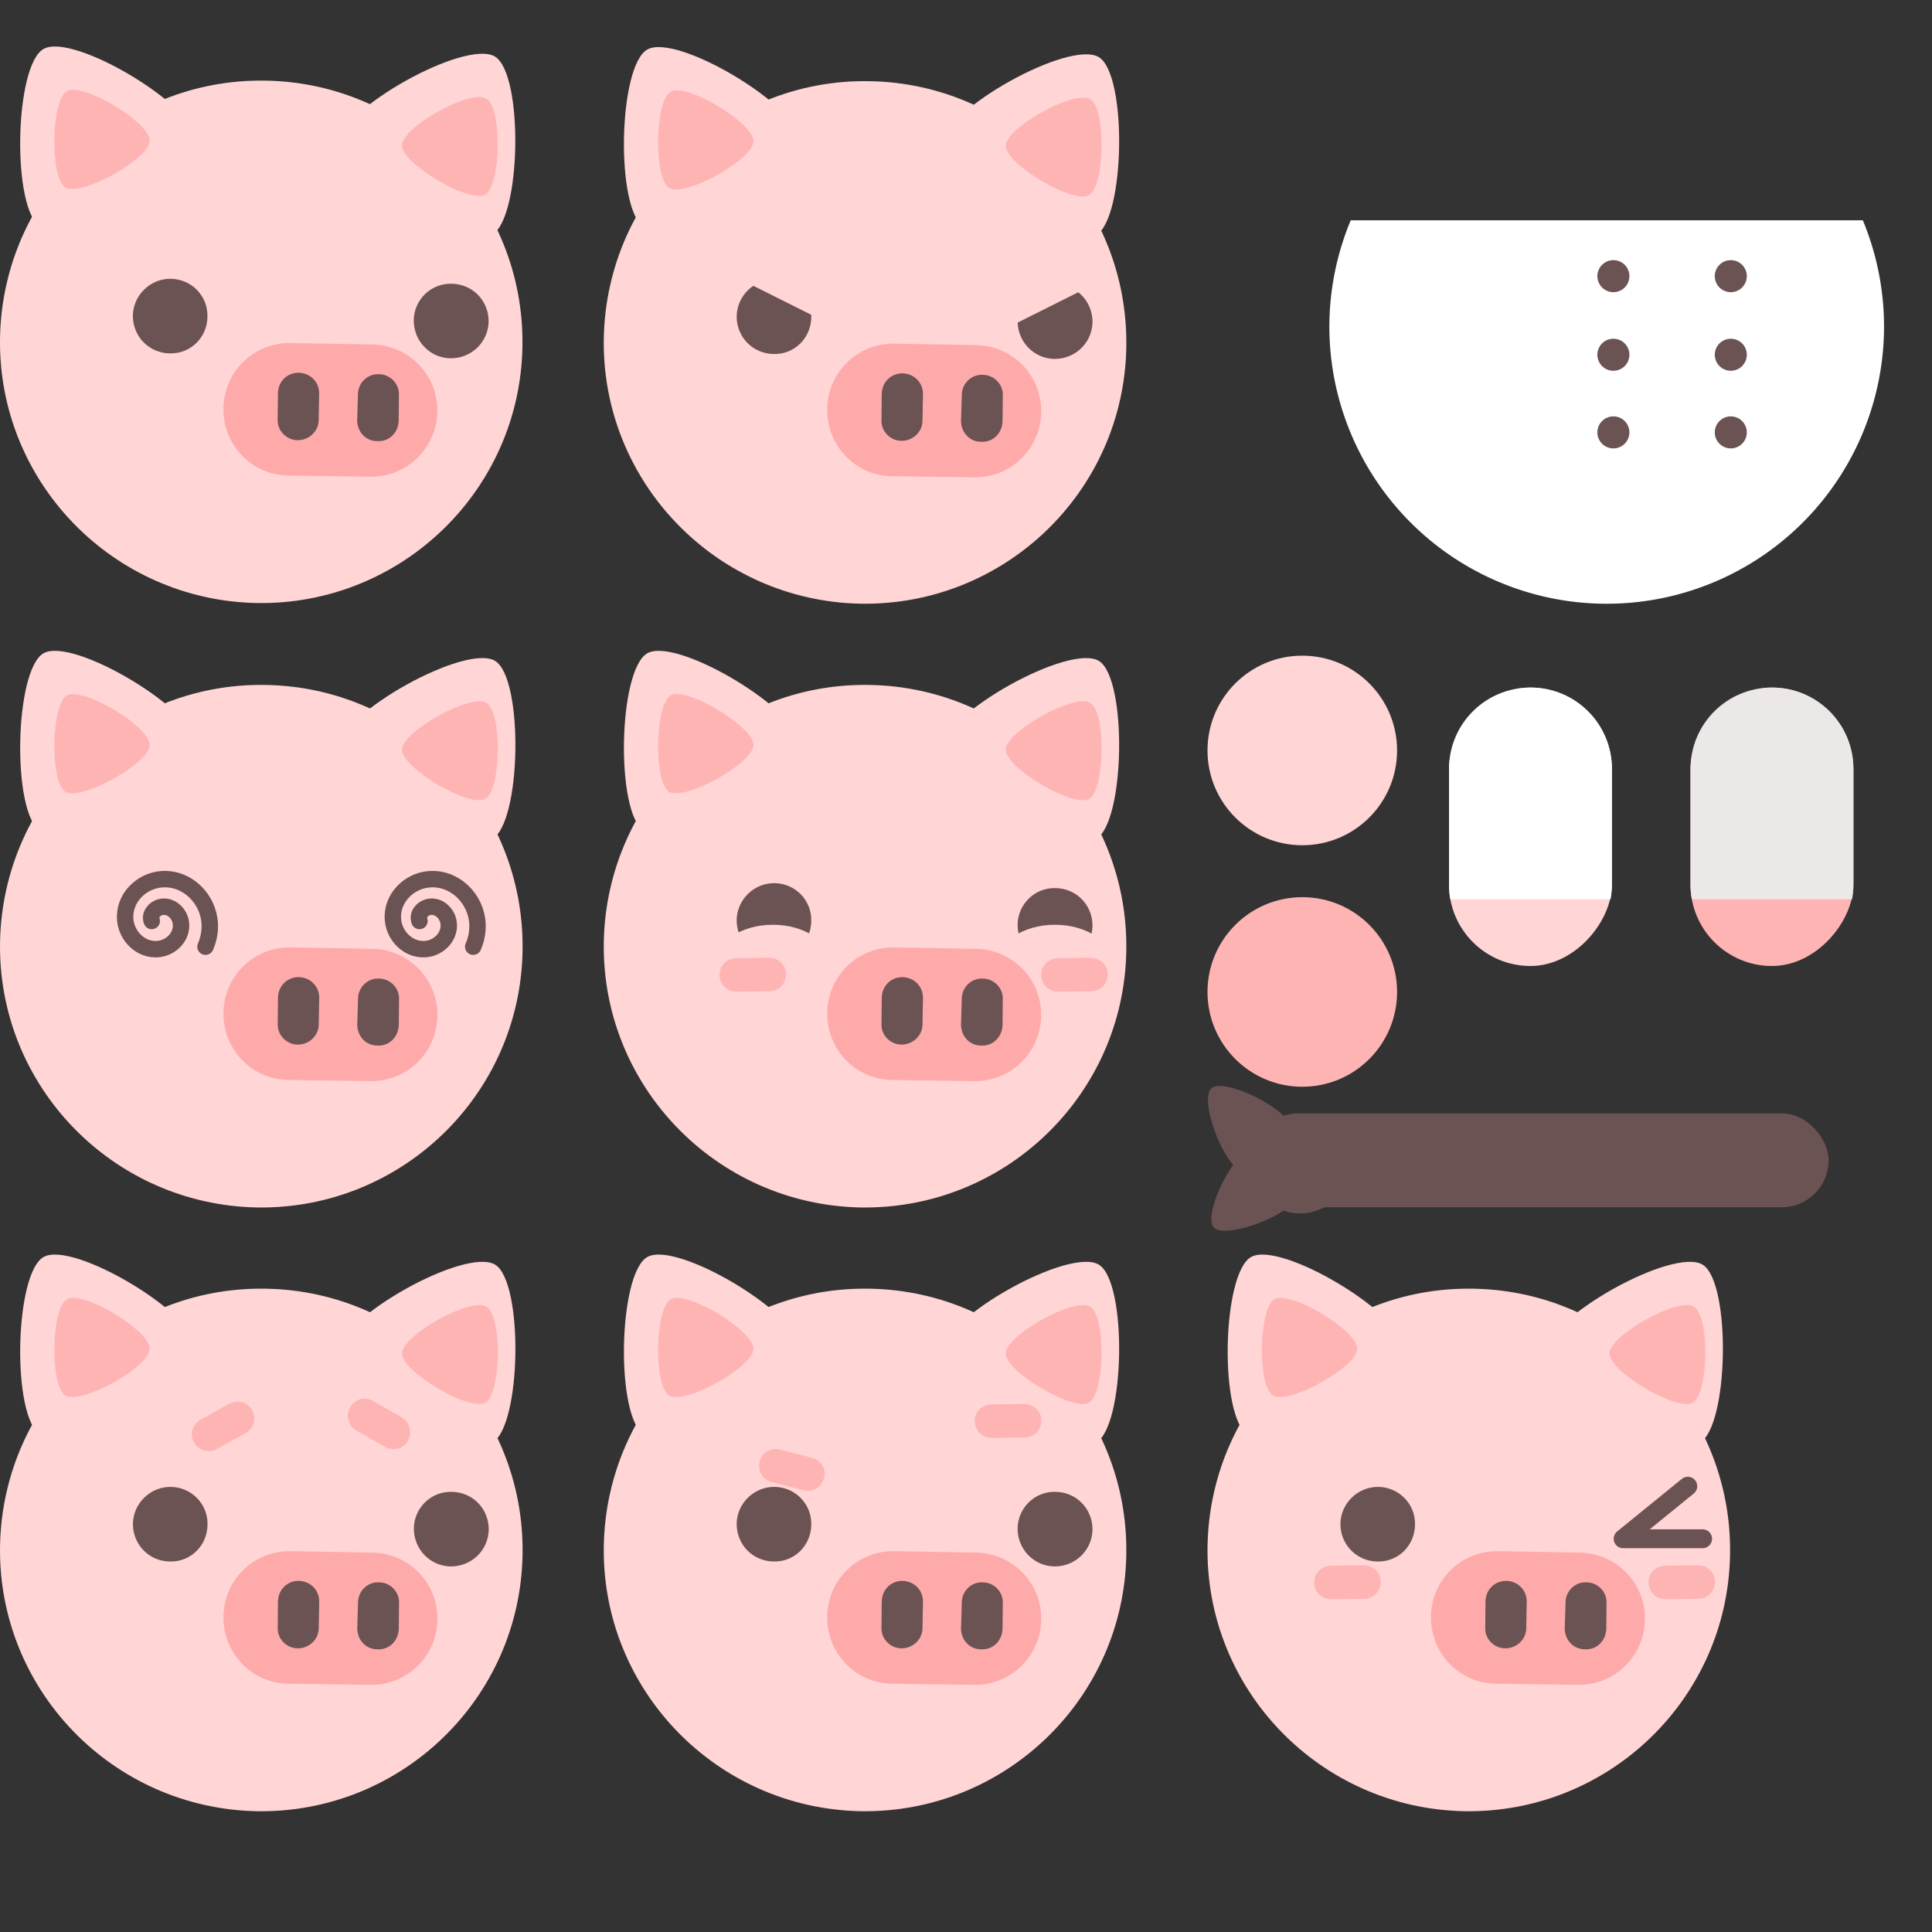 <?xml version="1.0" encoding="UTF-8" standalone="no"?>
<!-- Created with Inkscape (http://www.inkscape.org/) -->

<svg
   xmlns:dc="http://purl.org/dc/elements/1.1/"
   xmlns:cc="http://creativecommons.org/ns#"
   xmlns:rdf="http://www.w3.org/1999/02/22-rdf-syntax-ns#"
   xmlns:svg="http://www.w3.org/2000/svg"
   xmlns="http://www.w3.org/2000/svg"
   xmlns:sodipodi="http://sodipodi.sourceforge.net/DTD/sodipodi-0.dtd"
   xmlns:inkscape="http://www.inkscape.org/namespaces/inkscape"
   width="1024"
   height="1024"
   viewBox="0 0 270.933 270.933"
   version="1.1"
   id="svg8"
   inkscape:version="0.92.4 5da689c313, 2019-01-14"
   sodipodi:docname="buccerino-new.svg"
   inkscape:export-filename="/home/henrique/Documents/01-projects/05-kitchen-tales/repo/source/02-combat-prototype/actors/player/pig.png"
   inkscape:export-xdpi="24"
   inkscape:export-ydpi="24">
  <rect x="0" y="0" width="270.933" height="270.933" fill="#333333" stroke="none"/>
  <defs
     id="defs2" />
  <sodipodi:namedview
     id="base"
     pagecolor="#282828"
     bordercolor="#373737"
     borderopacity="1"
     inkscape:pageopacity="0"
     inkscape:pageshadow="2"
     inkscape:zoom="1.4"
     inkscape:cx="761.74889"
     inkscape:cy="840.55124"
     inkscape:document-units="px"
     inkscape:current-layer="layer1"
     showgrid="true"
     units="px"
     inkscape:window-width="1920"
     inkscape:window-height="1026"
     inkscape:window-x="0"
     inkscape:window-y="26"
     inkscape:window-maximized="1"
     objecttolerance="10"
     gridtolerance="10"
     inkscape:pagecheckerboard="false"
     showguides="true"
     inkscape:guide-bbox="true"
     inkscape:snap-page="false"
     inkscape:snap-bbox="true"
     inkscape:bbox-paths="true"
     inkscape:object-paths="true"
     inkscape:snap-midpoints="false"
     inkscape:snap-nodes="false"
     inkscape:object-nodes="false"
     inkscape:snap-object-midpoints="true"
     inkscape:bbox-nodes="true"
     inkscape:snap-others="false"
     inkscape:snap-global="true"
     inkscape:snap-center="true"
     inkscape:snap-grids="true"
     inkscape:snap-to-guides="true">
    <inkscape:grid
       type="xygrid"
       id="grid1035"
       empspacing="16"
       spacingy="1.058"
       spacingx="1.058"
       dotted="false" />
  </sodipodi:namedview>
  <g
     inkscape:label="Layer 1"
     inkscape:groupmode="layer"
     id="layer1"
     transform="translate(0,-26.067)">
    <g
       id="g1365"
       transform="translate(210.35,-212.44)">
      <rect
         ry="11.423"
         y="334.926"
         x="-49.564"
         height="39.047"
         width="22.847"
         id="rect1359"
         style="opacity:1;fill:#ffb4b4;fill-opacity:1;fill-rule:evenodd;stroke:none;stroke-width:1.329;stroke-linecap:round;stroke-linejoin:round;stroke-miterlimit:4;stroke-dasharray:none;stroke-dashoffset:0;stroke-opacity:1"
         transform="scale(-1,1)" />
      <path
         style="opacity:1;fill:#ede8e8;fill-opacity:1;stroke:none;stroke-width:5.185;stroke-linecap:round;stroke-linejoin:round;stroke-miterlimit:4;stroke-dasharray:none;stroke-dashoffset:0;stroke-opacity:1;paint-order:normal"
         d="m 38.14,334.926 c -6.329,0 -11.424,5.094 -11.424,11.423 v 16.201 c 0,0.707 0.067,1.398 0.189,2.069 h 22.469 c 0.122,-0.671 0.189,-1.362 0.189,-2.069 v -16.201 c 0,-6.329 -5.095,-11.423 -11.424,-11.423 z"
         id="path1361"
         inkscape:connector-curvature="0" />
    </g>
    <g
       id="g1357"
       transform="translate(201.084,-163.059)">
      <rect
         transform="scale(-1,1)"
         ry="11.423"
         y="285.545"
         x="-24.963"
         height="39.047"
         width="22.847"
         id="rect1351"
         style="opacity:1;fill:#ffd5d5;fill-opacity:1;fill-rule:evenodd;stroke:none;stroke-width:1.329;stroke-linecap:round;stroke-linejoin:round;stroke-miterlimit:4;stroke-dasharray:none;stroke-dashoffset:0;stroke-opacity:1" />
      <path
         style="opacity:1;fill:#ffffff;fill-opacity:1;fill-rule:evenodd;stroke:none;stroke-width:1.329;stroke-linecap:round;stroke-linejoin:round;stroke-miterlimit:4;stroke-dasharray:none;stroke-dashoffset:0;stroke-opacity:1"
         d="m 13.54,285.545 c -6.329,0 -11.424,5.094 -11.424,11.423 v 16.201 c 0,0.707 0.067,1.398 0.189,2.069 H 24.774 c 0.122,-0.671 0.189,-1.362 0.189,-2.069 v -16.201 c 0,-6.329 -5.094,-11.423 -11.423,-11.423 z"
         id="path1353"
         inkscape:connector-curvature="0" />
    </g>
    <rect
       ry="11.423"
       y="257.953"
       x="42.912"
       height="39.047"
       width="22.847"
       id="rect5278"
       style="opacity:1;fill:#ffb4b4;fill-opacity:1;fill-rule:evenodd;stroke:none;stroke-width:1.329;stroke-linecap:round;stroke-linejoin:round;stroke-miterlimit:4;stroke-dasharray:none;stroke-dashoffset:0;stroke-opacity:1"
       transform="scale(-1,1)" />
    <path
       style="opacity:1;fill:#ede8e8;fill-opacity:1;stroke:none;stroke-width:19.596;stroke-linecap:round;stroke-linejoin:round;stroke-miterlimit:4;stroke-dasharray:none;stroke-dashoffset:0;stroke-opacity:1;paint-order:normal"
       d="m -205.361,876.42 c -23.919,0 -43.176,19.255 -43.176,43.174 v 61.23 c 0,2.673 0.254,5.284 0.715,7.82 h 84.922 c 0.461,-2.536 0.715,-5.147 0.715,-7.82 v -61.23 c 0,-23.919 -19.257,-43.174 -43.176,-43.174 z"
       id="rect1337"
       inkscape:connector-curvature="0"
       transform="matrix(0.265,0,0,0.265,0,26.067)" />
    <circle
       r="13.293"
       cy="249.503"
       cx="30.226"
       id="circle5280"
       style="opacity:1;fill:#ffb4b4;fill-opacity:1;fill-rule:evenodd;stroke:none;stroke-width:1.329;stroke-linecap:round;stroke-linejoin:round;stroke-miterlimit:4;stroke-dasharray:none;stroke-dashoffset:0;stroke-opacity:1"
       transform="scale(-1,1)" />
    <circle
       r="39.047"
       cy="241.918"
       cx="68.666"
       id="circle5282"
       style="opacity:1;fill:#ffd5d5;fill-opacity:1;fill-rule:evenodd;stroke:none;stroke-width:1.329;stroke-linecap:round;stroke-linejoin:round;stroke-miterlimit:4;stroke-dasharray:none;stroke-dashoffset:0;stroke-opacity:1"
       transform="scale(-1,1)" />
    <rect
       style="opacity:1;fill:#ffd5d5;fill-opacity:1;fill-rule:evenodd;stroke:none;stroke-width:1.329;stroke-linecap:round;stroke-linejoin:round;stroke-miterlimit:4;stroke-dasharray:none;stroke-dashoffset:0;stroke-opacity:1"
       id="rect5301"
       width="22.847"
       height="39.047"
       x="74.067"
       y="257.953"
       ry="11.423"
       transform="scale(-1,1)" />
    <g
       id="g1330"
       transform="translate(0,0.802)">
      <circle
         transform="scale(-1,1)"
         style="opacity:1;fill:#ffd5d5;fill-opacity:1;fill-rule:evenodd;stroke:none;stroke-width:1.329;stroke-linecap:round;stroke-linejoin:round;stroke-miterlimit:4;stroke-dasharray:none;stroke-dashoffset:0;stroke-opacity:1"
         id="circle5284"
         cx="69.082"
         cy="193.419"
         r="35.499" />
      <path
         sodipodi:type="star"
         style="opacity:1;fill:#ffd5d5;fill-opacity:1;fill-rule:evenodd;stroke:none;stroke-width:1.221;stroke-linecap:round;stroke-linejoin:round;stroke-miterlimit:4;stroke-dasharray:none;stroke-dashoffset:0;stroke-opacity:1"
         id="path5286"
         sodipodi:sides="3"
         sodipodi:cx="314.85413"
         sodipodi:cy="48.669624"
         sodipodi:r1="12.851191"
         sodipodi:r2="6.4255948"
         sodipodi:arg1="0.52359878"
         sodipodi:arg2="1.5707963"
         inkscape:flatsided="true"
         inkscape:rounded="0.19"
         inkscape:randomized="0"
         d="m 325.984,55.095 c -2.115,3.663 -20.144,3.663 -22.259,0 -2.115,-3.663 6.9,-19.277 11.129,-19.277 4.229,0 13.244,15.614 11.129,19.277 z"
         inkscape:transform-center-x="1.845324"
         inkscape:transform-center-y="-0.27686027"
         transform="matrix(-0.943,-0.544,-0.544,0.943,278.431,291.513)" />
      <path
         transform="matrix(0.943,-0.544,0.544,0.943,-415.772,291.513)"
         inkscape:transform-center-y="-0.27686027"
         inkscape:transform-center-x="-1.8453274"
         d="m 325.984,55.095 c -2.115,3.663 -20.144,3.663 -22.259,0 -2.115,-3.663 6.9,-19.277 11.129,-19.277 4.229,0 13.244,15.614 11.129,19.277 z"
         inkscape:randomized="0"
         inkscape:rounded="0.19"
         inkscape:flatsided="true"
         sodipodi:arg2="1.5707963"
         sodipodi:arg1="0.52359878"
         sodipodi:r2="6.4255948"
         sodipodi:r1="12.851191"
         sodipodi:cy="48.669624"
         sodipodi:cx="314.85413"
         sodipodi:sides="3"
         id="path5288"
         style="opacity:1;fill:#ffd5d5;fill-opacity:1;fill-rule:evenodd;stroke:none;stroke-width:1.221;stroke-linecap:round;stroke-linejoin:round;stroke-miterlimit:4;stroke-dasharray:none;stroke-dashoffset:0;stroke-opacity:1"
         sodipodi:type="star" />
      <rect
         transform="scale(-1,1)"
         style="opacity:1;fill:#ffaaaa;fill-opacity:1;fill-rule:evenodd;stroke:none;stroke-width:1.176;stroke-linecap:round;stroke-linejoin:round;stroke-miterlimit:4;stroke-dasharray:none;stroke-dashoffset:0;stroke-opacity:1"
         id="rect5290"
         width="29.1"
         height="17.985"
         x="45.001"
         y="193.56"
         ry="8.993" />
      <circle
         transform="scale(-1,1)"
         r="5.068"
         cy="190.162"
         cx="43.334"
         style="opacity:1;fill:#6c5353;fill-opacity:1;fill-rule:evenodd;stroke:none;stroke-width:1.329;stroke-linecap:round;stroke-linejoin:round;stroke-miterlimit:4;stroke-dasharray:none;stroke-dashoffset:0;stroke-opacity:1"
         id="circle5292" />
      <rect
         transform="scale(-1,1)"
         style="opacity:1;fill:#6c5353;fill-opacity:1;fill-rule:evenodd;stroke:none;stroke-width:1.176;stroke-linecap:round;stroke-linejoin:round;stroke-miterlimit:4;stroke-dasharray:none;stroke-dashoffset:0;stroke-opacity:1"
         id="rect5296"
         width="5.601"
         height="9.165"
         x="50.243"
         y="197.563"
         ry="2.8" />
      <rect
         transform="scale(-1,1)"
         ry="2.8"
         y="197.563"
         x="61.094"
         height="9.165"
         width="5.601"
         id="rect5298"
         style="opacity:1;fill:#6c5353;fill-opacity:1;fill-rule:evenodd;stroke:none;stroke-width:1.176;stroke-linecap:round;stroke-linejoin:round;stroke-miterlimit:4;stroke-dasharray:none;stroke-dashoffset:0;stroke-opacity:1" />
      <path
         sodipodi:type="star"
         style="opacity:1;fill:#ffb4b4;fill-opacity:1;fill-rule:evenodd;stroke:none;stroke-width:2.257;stroke-linecap:round;stroke-linejoin:round;stroke-miterlimit:4;stroke-dasharray:none;stroke-dashoffset:0;stroke-opacity:1"
         id="path5305"
         sodipodi:sides="3"
         sodipodi:cx="314.85413"
         sodipodi:cy="48.669624"
         sodipodi:r1="12.851191"
         sodipodi:r2="6.4255948"
         sodipodi:arg1="0.52359878"
         sodipodi:arg2="1.5707963"
         inkscape:flatsided="true"
         inkscape:rounded="0.19"
         inkscape:randomized="0"
         d="m 325.984,55.095 c -2.115,3.663 -20.144,3.663 -22.259,0 -2.115,-3.663 6.9,-19.277 11.129,-19.277 4.229,0 13.244,15.614 11.129,19.277 z"
         inkscape:transform-center-x="-0.99796933"
         inkscape:transform-center-y="-0.14971024"
         transform="matrix(0.51,-0.294,0.294,0.51,-267.175,234.122)" />
      <path
         transform="matrix(-0.51,-0.294,-0.294,0.51,132.092,234.122)"
         inkscape:transform-center-y="-0.14971024"
         inkscape:transform-center-x="0.99797285"
         d="m 325.984,55.095 c -2.115,3.663 -20.144,3.663 -22.259,0 -2.115,-3.663 6.9,-19.277 11.129,-19.277 4.229,0 13.244,15.614 11.129,19.277 z"
         inkscape:randomized="0"
         inkscape:rounded="0.19"
         inkscape:flatsided="true"
         sodipodi:arg2="1.5707963"
         sodipodi:arg1="0.52359878"
         sodipodi:r2="6.4255948"
         sodipodi:r1="12.851191"
         sodipodi:cy="48.669624"
         sodipodi:cx="314.85413"
         sodipodi:sides="3"
         id="path5307"
         style="opacity:1;fill:#ffb4b4;fill-opacity:1;fill-rule:evenodd;stroke:none;stroke-width:2.257;stroke-linecap:round;stroke-linejoin:round;stroke-miterlimit:4;stroke-dasharray:none;stroke-dashoffset:0;stroke-opacity:1"
         sodipodi:type="star" />
      <circle
         r="5.068"
         cy="190.162"
         cx="-81.486"
         id="path5583"
         style="opacity:1;fill:#6c5353;fill-opacity:1;fill-rule:evenodd;stroke:none;stroke-width:1.329;stroke-linecap:round;stroke-linejoin:round;stroke-miterlimit:4;stroke-dasharray:none;stroke-dashoffset:0;stroke-opacity:1" />
    </g>
    <circle
       transform="scale(-1,1)"
       style="opacity:1;fill:#ffb4b4;fill-opacity:1;fill-rule:evenodd;stroke:none;stroke-width:1.329;stroke-linecap:round;stroke-linejoin:round;stroke-miterlimit:4;stroke-dasharray:none;stroke-dashoffset:0;stroke-opacity:1"
       id="circle1148"
       cx="-182.626"
       cy="165.174"
       r="13.293" />
    <circle
       transform="scale(-1,1)"
       r="13.293"
       cy="131.307"
       cx="-182.626"
       id="circle1168"
       style="opacity:1;fill:#ffd5d5;fill-opacity:1;fill-rule:evenodd;stroke:none;stroke-width:1.329;stroke-linecap:round;stroke-linejoin:round;stroke-miterlimit:4;stroke-dasharray:none;stroke-dashoffset:0;stroke-opacity:1" />
    <g
       transform="matrix(2.315,0,0,2.315,-5.131,-341.359)"
       id="g1052">
      <path
         inkscape:connector-curvature="0"
         style="fill:#ffd5d5;fill-opacity:1;fill-rule:evenodd;stroke:none;stroke-width:0.462"
         d="m 2.218,179.157 c -0.157,8.706 6.801,15.918 15.557,16.089 8.739,0.139 15.95,-6.819 16.089,-15.557 0.139,-8.739 -6.819,-15.95 -15.557,-16.089 -8.706,-0.157 -15.918,6.801 -16.089,15.557 z"
         id="path1032" />
      <path
         inkscape:connector-curvature="0"
         style="fill:#ffd5d5;fill-opacity:1;fill-rule:evenodd;stroke:none;stroke-width:0.462"
         d="m 22.737,167.396 c -0.044,2.053 7.475,6.544 9.284,5.54 1.777,-0.986 1.916,-9.725 0.183,-10.792 -1.783,-1.081 -9.423,3.198 -9.467,5.251 z"
         id="path1034" />
      <path
         inkscape:connector-curvature="0"
         style="fill:#ffd5d5;fill-opacity:1;fill-rule:evenodd;stroke:none;stroke-width:0.462"
         d="m 14.113,167.235 c -0.012,2.035 -7.67,6.282 -9.435,5.233 -1.765,-1.049 -1.594,-9.806 0.183,-10.792 1.809,-1.004 9.296,3.506 9.252,5.558 z"
         id="path1036" />
      <path
         inkscape:connector-curvature="0"
         style="fill:#6c5353;fill-opacity:1;fill-rule:evenodd;stroke:none;stroke-width:0.462"
         d="m 27.28,178.101 c -0.012,1.274 0.975,2.29 2.216,2.32 1.274,0.011 2.29,-0.975 2.32,-2.216 0.012,-1.274 -0.975,-2.29 -2.249,-2.302 -1.242,-0.029 -2.258,0.957 -2.288,2.198 z"
         id="path1038" />
      <path
         inkscape:connector-curvature="0"
         style="fill:#ffaaaa;fill-opacity:1;fill-rule:evenodd;stroke:none;stroke-width:0.462"
         d="m 24.763,179.581 -4.949,-0.086 c -2.218,-0.037 -4.028,1.727 -4.065,3.945 -0.037,2.218 1.695,4.046 3.913,4.083 l 4.981,0.068 c 2.218,0.037 4.028,-1.727 4.065,-3.945 0.037,-2.218 -1.727,-4.028 -3.945,-4.065 z"
         id="path1040" />
      <path
         inkscape:connector-curvature="0"
         style="fill:#6c5353;fill-opacity:1;fill-rule:evenodd;stroke:none;stroke-width:0.462"
         d="m 25.171,181.383 c -0.696,-0.036 -1.267,0.534 -1.271,1.212 l -0.048,1.59 c 0.014,0.711 0.534,1.267 1.244,1.253 0.696,0.036 1.235,-0.516 1.271,-1.212 l 0.015,-1.572 c 0.036,-0.696 -0.534,-1.267 -1.212,-1.271 z"
         id="path1042" />
      <path
         inkscape:connector-curvature="0"
         style="fill:#6c5353;fill-opacity:1;fill-rule:evenodd;stroke:none;stroke-width:0.462"
         d="m 20.305,181.294 c -0.678,-0.004 -1.235,0.516 -1.253,1.244 l -0.015,1.572 c -0.036,0.696 0.534,1.267 1.212,1.271 0.678,0.004 1.267,-0.534 1.271,-1.212 l 0.03,-1.622 c 0.004,-0.678 -0.516,-1.235 -1.244,-1.253 z"
         id="path1044" />
      <path
         inkscape:connector-curvature="0"
         style="fill:#ffb4b4;fill-opacity:1;fill-rule:evenodd;stroke:none;stroke-width:0.462"
         d="m 11.285,167.241 c -0.019,1.109 -4.155,3.403 -5.105,2.832 -0.951,-0.571 -0.872,-5.305 0.097,-5.843 0.969,-0.538 5.027,1.902 5.008,3.011 z"
         id="path1046" />
      <path
         inkscape:connector-curvature="0"
         style="fill:#ffb4b4;fill-opacity:1;fill-rule:evenodd;stroke:none;stroke-width:0.462"
         d="m 26.562,167.513 c -0.019,1.109 4.071,3.531 5.04,2.993 0.969,-0.538 1.048,-5.271 0.065,-5.825 -0.951,-0.571 -5.087,1.723 -5.105,2.832 z"
         id="path1048" />
      <path
         inkscape:connector-curvature="0"
         style="fill:#6c5353;fill-opacity:1;fill-rule:evenodd;stroke:none;stroke-width:0.462"
         d="m 14.784,177.891 c -0.012,1.274 -1.028,2.26 -2.27,2.231 -1.274,-0.011 -2.26,-1.028 -2.249,-2.302 0.03,-1.242 1.078,-2.246 2.32,-2.216 1.242,0.03 2.228,1.046 2.198,2.288 z"
         id="path1050" />
    </g>
    <g
       transform="translate(-50.8,220.133)"
       id="g1078">
      <path
         id="path1054"
         d="m 135.473,-146.658 c -0.363,20.16 15.747,36.857 36.023,37.253 20.234,0.321 36.932,-15.788 37.253,-36.023 0.321,-20.234 -15.788,-36.932 -36.023,-37.253 -20.16,-0.363 -36.857,15.747 -37.253,36.023 z"
         style="fill:#ffd5d5;fill-opacity:1;fill-rule:evenodd;stroke:none;stroke-width:1.069"
         inkscape:connector-curvature="0" />
      <path
         id="path1056"
         d="m 182.983,-173.89 c -0.103,4.753 17.308,15.153 21.497,12.829 4.115,-2.282 4.436,-22.517 0.424,-24.988 -4.128,-2.504 -21.819,7.406 -21.922,12.159 z"
         style="fill:#ffd5d5;fill-opacity:1;fill-rule:evenodd;stroke:none;stroke-width:1.069"
         inkscape:connector-curvature="0" />
      <path
         id="path1058"
         d="m 163.014,-174.261 c -0.028,4.712 -17.76,14.547 -21.847,12.118 -4.087,-2.429 -3.691,-22.705 0.424,-24.988 4.19,-2.324 21.525,8.117 21.423,12.87 z"
         style="fill:#ffd5d5;fill-opacity:1;fill-rule:evenodd;stroke:none;stroke-width:1.069"
         inkscape:connector-curvature="0" />
      <path
         id="path1060"
         d="m 187.675,-145.675 -11.459,-0.199 c -5.135,-0.087 -9.326,3.999 -9.413,9.134 -0.087,5.135 3.924,9.368 9.06,9.455 l 11.534,0.157 c 5.136,0.087 9.327,-3.999 9.413,-9.134 0.087,-5.135 -3.999,-9.327 -9.134,-9.413 z"
         style="fill:#ffaaaa;fill-opacity:1;fill-rule:evenodd;stroke:none;stroke-width:1.069"
         inkscape:connector-curvature="0" />
      <path
         id="path1062"
         d="m 193.503,-149.103 c -0.027,2.95 2.257,5.303 5.132,5.372 2.95,0.027 5.303,-2.257 5.372,-5.132 0.027,-2.95 -2.257,-5.303 -5.207,-5.33 -2.875,-0.068 -5.228,2.215 -5.297,5.09 z"
         style="fill:#6c5353;fill-opacity:1;fill-rule:evenodd;stroke:none;stroke-width:1.069"
         inkscape:connector-curvature="0" />
      <path
         id="path1064"
         d="m 188.62,-141.503 c -1.612,-0.084 -2.934,1.236 -2.944,2.807 l -0.11,3.681 c 0.032,1.645 1.236,2.934 2.882,2.902 1.612,0.084 2.86,-1.195 2.944,-2.807 l 0.036,-3.64 c 0.084,-1.612 -1.236,-2.934 -2.807,-2.944 z"
         style="fill:#6c5353;fill-opacity:1;fill-rule:evenodd;stroke:none;stroke-width:1.069"
         inkscape:connector-curvature="0" />
      <path
         id="path1066"
         d="m 177.351,-141.71 c -1.571,-0.009 -2.86,1.195 -2.902,2.882 l -0.036,3.64 c -0.084,1.612 1.236,2.934 2.807,2.944 1.571,0.009 2.934,-1.236 2.944,-2.807 l 0.069,-3.756 c 0.009,-1.571 -1.195,-2.859 -2.882,-2.902 z"
         style="fill:#6c5353;fill-opacity:1;fill-rule:evenodd;stroke:none;stroke-width:1.069"
         inkscape:connector-curvature="0" />
      <path
         id="path1068"
         d="m 156.466,-174.249 c -0.043,2.568 -9.62,7.88 -11.821,6.557 -2.201,-1.323 -2.019,-12.284 0.225,-13.528 2.245,-1.245 11.639,4.404 11.596,6.972 z"
         style="fill:#ffb4b4;fill-opacity:1;fill-rule:evenodd;stroke:none;stroke-width:1.069"
         inkscape:connector-curvature="0" />
      <path
         id="path1070"
         d="m 191.841,-173.618 c -0.043,2.568 9.426,8.175 11.671,6.93 2.245,-1.245 2.427,-12.206 0.151,-13.487 -2.201,-1.323 -11.778,3.989 -11.821,6.557 z"
         style="fill:#ffb4b4;fill-opacity:1;fill-rule:evenodd;stroke:none;stroke-width:1.069"
         inkscape:connector-curvature="0" />
      <path
         id="path1072"
         d="m 164.568,-149.588 c -0.027,2.95 -2.38,5.234 -5.255,5.165 -2.95,-0.027 -5.234,-2.38 -5.207,-5.33 0.069,-2.875 2.497,-5.2 5.372,-5.132 2.875,0.069 5.159,2.422 5.09,5.297 z"
         style="fill:#6c5353;fill-opacity:1;fill-rule:evenodd;stroke:none;stroke-width:1.069"
         inkscape:connector-curvature="0" />
      <rect
         style="opacity:1;fill:#ffd5d5;fill-opacity:1;fill-rule:evenodd;stroke:none;stroke-width:18.13;stroke-linecap:round;stroke-linejoin:round;stroke-miterlimit:4;stroke-dasharray:none;stroke-dashoffset:68.786;stroke-opacity:1;paint-order:stroke fill markers"
         id="rect1074"
         width="24.266"
         height="9.157"
         x="60.412"
         y="-216.87"
         transform="rotate(26.581)" />
      <path
         inkscape:connector-curvature="0"
         style="opacity:1;fill:#ffd5d5;fill-opacity:1;fill-rule:evenodd;stroke:none;stroke-width:18.13;stroke-linecap:round;stroke-linejoin:round;stroke-miterlimit:4;stroke-dasharray:none;stroke-dashoffset:68.786;stroke-opacity:1;paint-order:stroke fill markers"
         d="m 202.449,-163.544 -14.959,7.485 4.097,8.19 10.862,-5.435 z"
         id="path1076" />
    </g>
    <g
       transform="translate(-1.145976e-7,169.333)"
       id="g1100">
      <path
         id="path1080"
         d="M 0.006,-11.191 C -0.357,8.968 15.753,25.666 36.029,26.062 56.263,26.383 72.961,10.273 73.282,-9.961 73.604,-30.196 57.494,-46.893 37.259,-47.214 17.1,-47.577 0.402,-31.467 0.006,-11.191 Z"
         style="fill:#ffd5d5;fill-opacity:1;fill-rule:evenodd;stroke:none;stroke-width:1.069"
         inkscape:connector-curvature="0" />
      <path
         id="path1082"
         d="m 47.516,-38.424 c -0.103,4.753 17.308,15.153 21.497,12.829 4.115,-2.282 4.436,-22.517 0.424,-24.988 -4.128,-2.504 -21.819,7.406 -21.922,12.159 z"
         style="fill:#ffd5d5;fill-opacity:1;fill-rule:evenodd;stroke:none;stroke-width:1.069"
         inkscape:connector-curvature="0" />
      <path
         id="path1084"
         d="m 27.547,-38.795 c -0.028,4.712 -17.76,14.547 -21.847,12.118 -4.087,-2.429 -3.691,-22.705 0.424,-24.988 4.19,-2.324 21.525,8.117 21.423,12.87 z"
         style="fill:#ffd5d5;fill-opacity:1;fill-rule:evenodd;stroke:none;stroke-width:1.069"
         inkscape:connector-curvature="0" />
      <path
         transform="matrix(-0.757,0.78,-0.78,-0.757,256.81,77.46)"
         d="m 66.401,189.384 c -0.362,0.797 -1.426,0.856 -2.089,0.43 -1.097,-0.705 -1.137,-2.255 -0.404,-3.234 1.059,-1.415 3.145,-1.431 4.452,-0.364 1.747,1.426 1.736,4.081 0.316,5.727 -1.805,2.092 -5.054,2.051 -7.05,0.26 -2.446,-2.196 -2.375,-6.06 -0.2,-8.414 0.695,-0.752 1.569,-1.331 2.528,-1.688"
         sodipodi:t0="0.213"
         sodipodi:argument="-8.1157808"
         sodipodi:radius="6.7148695"
         sodipodi:revolution="2"
         sodipodi:expansion="1.1900001"
         sodipodi:cy="188.58737"
         sodipodi:cx="65.692284"
         id="path1086"
         style="fill:none;fill-rule:evenodd;stroke:#6c5353;stroke-width:2.117;stroke-linecap:round;stroke-miterlimit:4;stroke-dasharray:none;stroke-opacity:1"
         sodipodi:type="spiral" />
      <path
         id="path1088"
         d="m 52.208,-10.208 -11.459,-0.199 c -5.135,-0.087 -9.326,3.999 -9.413,9.134 -0.087,5.135 3.924,9.368 9.06,9.455 l 11.534,0.157 c 5.136,0.087 9.327,-3.999 9.413,-9.134 0.087,-5.135 -3.999,-9.327 -9.134,-9.413 z"
         style="fill:#ffaaaa;fill-opacity:1;fill-rule:evenodd;stroke:none;stroke-width:1.069"
         inkscape:connector-curvature="0" />
      <path
         id="path1090"
         d="m 53.153,-6.036 c -1.612,-0.084 -2.934,1.236 -2.944,2.807 l -0.111,3.681 c 0.032,1.645 1.236,2.934 2.882,2.902 1.612,0.084 2.86,-1.195 2.944,-2.807 l 0.036,-3.64 c 0.084,-1.612 -1.236,-2.934 -2.807,-2.944 z"
         style="fill:#6c5353;fill-opacity:1;fill-rule:evenodd;stroke:none;stroke-width:1.069"
         inkscape:connector-curvature="0" />
      <path
         id="path1092"
         d="m 41.885,-6.243 c -1.571,-0.009 -2.86,1.195 -2.902,2.882 l -0.036,3.64 c -0.084,1.612 1.236,2.934 2.807,2.944 1.571,0.009 2.934,-1.236 2.944,-2.807 l 0.069,-3.756 c 0.009,-1.571 -1.195,-2.859 -2.882,-2.902 z"
         style="fill:#6c5353;fill-opacity:1;fill-rule:evenodd;stroke:none;stroke-width:1.069"
         inkscape:connector-curvature="0" />
      <path
         id="path1094"
         d="m 20.999,-38.783 c -0.043,2.568 -9.62,7.88 -11.821,6.557 -2.201,-1.323 -2.019,-12.283 0.225,-13.528 2.245,-1.245 11.639,4.404 11.596,6.972 z"
         style="fill:#ffb4b4;fill-opacity:1;fill-rule:evenodd;stroke:none;stroke-width:1.069"
         inkscape:connector-curvature="0" />
      <path
         id="path1096"
         d="m 56.374,-38.152 c -0.043,2.568 9.426,8.175 11.671,6.93 2.245,-1.245 2.427,-12.206 0.15,-13.487 -2.201,-1.323 -11.778,3.989 -11.821,6.557 z"
         style="fill:#ffb4b4;fill-opacity:1;fill-rule:evenodd;stroke:none;stroke-width:1.069"
         inkscape:connector-curvature="0" />
      <path
         sodipodi:type="spiral"
         style="fill:none;fill-rule:evenodd;stroke:#6c5353;stroke-width:2.117;stroke-linecap:round;stroke-miterlimit:4;stroke-dasharray:none;stroke-opacity:1"
         id="path1098"
         sodipodi:cx="65.692284"
         sodipodi:cy="188.58737"
         sodipodi:expansion="1.1900001"
         sodipodi:revolution="2"
         sodipodi:radius="6.7148695"
         sodipodi:argument="-8.1157808"
         sodipodi:t0="0.213"
         d="m 66.401,189.384 c -0.362,0.797 -1.426,0.856 -2.089,0.43 -1.097,-0.705 -1.137,-2.255 -0.404,-3.234 1.059,-1.415 3.145,-1.431 4.452,-0.364 1.747,1.426 1.736,4.081 0.316,5.727 -1.805,2.092 -5.054,2.051 -7.05,0.26 -2.446,-2.196 -2.375,-6.06 -0.2,-8.414 0.695,-0.752 1.569,-1.331 2.528,-1.688"
         transform="matrix(-0.757,0.78,-0.78,-0.757,219.266,77.46)" />
    </g>
    <g
       transform="translate(84.137,33.867)"
       id="g1130">
      <path
         id="path1102"
         d="M 0.535,124.275 C 0.172,144.435 16.282,161.132 36.558,161.529 56.793,161.85 73.49,145.74 73.811,125.506 74.133,105.271 58.023,88.574 37.788,88.252 17.629,87.89 0.931,103.999 0.535,124.275 Z"
         style="fill:#ffd5d5;fill-opacity:1;fill-rule:evenodd;stroke:none;stroke-width:1.069"
         inkscape:connector-curvature="0" />
      <path
         id="path1104"
         d="m 48.045,97.043 c -0.103,4.753 17.308,15.153 21.497,12.829 4.115,-2.282 4.436,-22.517 0.424,-24.988 -4.128,-2.504 -21.819,7.406 -21.922,12.159 z"
         style="fill:#ffd5d5;fill-opacity:1;fill-rule:evenodd;stroke:none;stroke-width:1.069"
         inkscape:connector-curvature="0" />
      <path
         id="path1106"
         d="M 28.077,96.672 C 28.048,101.384 10.317,111.219 6.23,108.79 2.143,106.36 2.539,86.084 6.654,83.802 c 4.19,-2.324 21.525,8.117 21.423,12.87 z"
         style="fill:#ffd5d5;fill-opacity:1;fill-rule:evenodd;stroke:none;stroke-width:1.069"
         inkscape:connector-curvature="0" />
      <path
         id="path1108"
         d="m 58.565,121.831 c -0.027,2.95 2.257,5.303 5.132,5.372 2.95,0.027 5.303,-2.257 5.372,-5.132 0.027,-2.95 -2.257,-5.303 -5.207,-5.33 -2.875,-0.068 -5.228,2.215 -5.297,5.09 z"
         style="fill:#6c5353;fill-opacity:1;fill-rule:evenodd;stroke:none;stroke-width:1.069"
         inkscape:connector-curvature="0" />
      <ellipse
         ry="5.535"
         rx="8.152"
         cy="127.417"
         cx="63.802"
         id="ellipse1110"
         style="fill:#ffd5d5;fill-opacity:1;stroke-width:0.199" />
      <path
         id="path1112"
         d="m 52.738,125.259 -11.459,-0.199 c -5.135,-0.087 -9.326,3.999 -9.413,9.134 -0.087,5.135 3.924,9.368 9.06,9.455 l 11.534,0.157 c 5.136,0.087 9.327,-3.999 9.413,-9.134 0.087,-5.135 -3.999,-9.327 -9.134,-9.413 z"
         style="fill:#ffaaaa;fill-opacity:1;fill-rule:evenodd;stroke:none;stroke-width:1.069"
         inkscape:connector-curvature="0" />
      <path
         id="path1114"
         d="m 53.682,129.431 c -1.612,-0.084 -2.934,1.236 -2.944,2.807 l -0.111,3.681 c 0.032,1.645 1.236,2.934 2.882,2.902 1.612,0.084 2.86,-1.195 2.944,-2.807 l 0.036,-3.64 c 0.084,-1.612 -1.236,-2.934 -2.807,-2.944 z"
         style="fill:#6c5353;fill-opacity:1;fill-rule:evenodd;stroke:none;stroke-width:1.069"
         inkscape:connector-curvature="0" />
      <path
         id="path1116"
         d="m 42.414,129.224 c -1.571,-0.009 -2.86,1.195 -2.902,2.882 l -0.036,3.64 c -0.084,1.612 1.236,2.934 2.807,2.944 1.571,0.009 2.934,-1.236 2.944,-2.807 l 0.069,-3.756 c 0.009,-1.571 -1.195,-2.859 -2.882,-2.902 z"
         style="fill:#6c5353;fill-opacity:1;fill-rule:evenodd;stroke:none;stroke-width:1.069"
         inkscape:connector-curvature="0" />
      <path
         id="path1118"
         d="m 21.528,96.684 c -0.043,2.568 -9.62,7.88 -11.821,6.557 C 7.506,101.918 7.688,90.957 9.932,89.712 c 2.245,-1.245 11.639,4.404 11.596,6.972 z"
         style="fill:#ffb4b4;fill-opacity:1;fill-rule:evenodd;stroke:none;stroke-width:1.069"
         inkscape:connector-curvature="0" />
      <path
         id="path1120"
         d="m 56.903,97.315 c -0.043,2.568 9.426,8.175 11.671,6.93 2.245,-1.245 2.427,-12.206 0.15,-13.487 -2.201,-1.323 -11.778,3.989 -11.821,6.557 z"
         style="fill:#ffb4b4;fill-opacity:1;fill-rule:evenodd;stroke:none;stroke-width:1.069"
         inkscape:connector-curvature="0" />
      <path
         id="path1122"
         d="m 29.63,121.345 c -0.027,2.95 -2.38,5.234 -5.255,5.165 -2.95,-0.027 -5.234,-2.38 -5.207,-5.33 0.068,-2.875 2.497,-5.2 5.372,-5.132 2.875,0.069 5.159,2.422 5.09,5.297 z"
         style="fill:#6c5353;fill-opacity:1;fill-rule:evenodd;stroke:none;stroke-width:1.069"
         inkscape:connector-curvature="0" />
      <ellipse
         style="fill:#ffd5d5;fill-opacity:1;stroke-width:0.199"
         id="ellipse1124"
         cx="24.247"
         cy="127.417"
         rx="8.152"
         ry="5.535" />
      <path
         id="path1126"
         d="m 19.13,126.565 4.534,-0.053 c 1.369,-0.016 2.407,0.999 2.422,2.282 0.016,1.369 -0.999,2.407 -2.367,2.424 l -4.534,0.053 c -1.369,0.016 -2.407,-0.999 -2.423,-2.367 -0.015,-1.283 1,-2.322 2.368,-2.338 z"
         style="fill:#ffb4b4;fill-opacity:1;fill-rule:evenodd;stroke:none;stroke-width:1.069"
         inkscape:connector-curvature="0" />
      <path
         inkscape:connector-curvature="0"
         style="fill:#ffb4b4;fill-opacity:1;fill-rule:evenodd;stroke:none;stroke-width:1.069"
         d="m 64.242,126.565 4.534,-0.053 c 1.369,-0.016 2.407,0.999 2.422,2.282 0.016,1.369 -0.999,2.407 -2.367,2.424 l -4.534,0.053 c -1.369,0.016 -2.407,-0.999 -2.423,-2.367 -0.015,-1.283 1,-2.322 2.368,-2.338 z"
         id="path1128" />
    </g>
    <g
       transform="translate(-135.467,254)"
       id="g1156">
      <path
         id="path1132"
         d="m 135.473,-11.191 c -0.363,20.16 15.747,36.857 36.023,37.253 20.234,0.321 36.932,-15.788 37.253,-36.023 0.321,-20.234 -15.788,-36.932 -36.023,-37.253 -20.16,-0.363 -36.857,15.747 -37.253,36.023 z"
         style="fill:#ffd5d5;fill-opacity:1;fill-rule:evenodd;stroke:none;stroke-width:1.069"
         inkscape:connector-curvature="0" />
      <path
         id="path1134"
         d="m 182.983,-38.424 c -0.103,4.753 17.308,15.153 21.497,12.829 4.115,-2.282 4.436,-22.517 0.424,-24.988 -4.128,-2.504 -21.819,7.406 -21.922,12.159 z"
         style="fill:#ffd5d5;fill-opacity:1;fill-rule:evenodd;stroke:none;stroke-width:1.069"
         inkscape:connector-curvature="0" />
      <path
         id="path1136"
         d="m 163.014,-38.795 c -0.028,4.712 -17.76,14.547 -21.847,12.118 -4.087,-2.429 -3.691,-22.705 0.424,-24.988 4.19,-2.324 21.525,8.117 21.423,12.87 z"
         style="fill:#ffd5d5;fill-opacity:1;fill-rule:evenodd;stroke:none;stroke-width:1.069"
         inkscape:connector-curvature="0" />
      <path
         id="path1138"
         d="m 187.675,-10.208 -11.459,-0.199 c -5.135,-0.087 -9.326,3.999 -9.413,9.134 -0.087,5.135 3.924,9.368 9.06,9.455 l 11.534,0.157 c 5.136,0.087 9.327,-3.999 9.413,-9.134 0.087,-5.136 -3.999,-9.327 -9.134,-9.413 z"
         style="fill:#ffaaaa;fill-opacity:1;fill-rule:evenodd;stroke:none;stroke-width:1.069"
         inkscape:connector-curvature="0" />
      <path
         id="path1140"
         d="m 193.503,-13.636 c -0.027,2.95 2.257,5.303 5.132,5.372 2.95,0.027 5.303,-2.257 5.372,-5.132 0.027,-2.95 -2.257,-5.303 -5.207,-5.33 -2.875,-0.068 -5.228,2.215 -5.297,5.09 z"
         style="fill:#6c5353;fill-opacity:1;fill-rule:evenodd;stroke:none;stroke-width:1.069"
         inkscape:connector-curvature="0" />
      <path
         id="path1142"
         d="m 188.62,-6.036 c -1.612,-0.084 -2.934,1.236 -2.944,2.807 l -0.111,3.681 c 0.032,1.645 1.236,2.934 2.882,2.902 1.612,0.084 2.86,-1.195 2.944,-2.807 l 0.036,-3.64 c 0.084,-1.612 -1.236,-2.934 -2.807,-2.944 z"
         style="fill:#6c5353;fill-opacity:1;fill-rule:evenodd;stroke:none;stroke-width:1.069"
         inkscape:connector-curvature="0" />
      <path
         id="path1144"
         d="m 177.351,-6.243 c -1.571,-0.009 -2.86,1.195 -2.902,2.882 l -0.036,3.64 c -0.084,1.612 1.236,2.934 2.807,2.944 1.571,0.009 2.934,-1.236 2.944,-2.807 l 0.069,-3.756 c 0.01,-1.571 -1.195,-2.859 -2.882,-2.902 z"
         style="fill:#6c5353;fill-opacity:1;fill-rule:evenodd;stroke:none;stroke-width:1.069"
         inkscape:connector-curvature="0" />
      <path
         id="path1146"
         d="m 156.466,-38.783 c -0.043,2.568 -9.62,7.88 -11.821,6.557 -2.201,-1.323 -2.019,-12.283 0.225,-13.528 2.245,-1.245 11.639,4.404 11.596,6.972 z"
         style="fill:#ffb4b4;fill-opacity:1;fill-rule:evenodd;stroke:none;stroke-width:1.069"
         inkscape:connector-curvature="0" />
      <path
         id="path1148"
         d="m 191.841,-38.152 c -0.043,2.568 9.426,8.175 11.671,6.93 2.245,-1.245 2.427,-12.206 0.15,-13.487 -2.201,-1.323 -11.778,3.989 -11.821,6.557 z"
         style="fill:#ffb4b4;fill-opacity:1;fill-rule:evenodd;stroke:none;stroke-width:1.069"
         inkscape:connector-curvature="0" />
      <path
         id="path1150"
         d="m 164.568,-14.121 c -0.027,2.95 -2.38,5.234 -5.255,5.165 -2.95,-0.027 -5.234,-2.38 -5.207,-5.33 0.068,-2.875 2.497,-5.2 5.372,-5.132 2.875,0.069 5.159,2.422 5.09,5.297 z"
         style="fill:#6c5353;fill-opacity:1;fill-rule:evenodd;stroke:none;stroke-width:1.069"
         inkscape:connector-curvature="0" />
      <path
         id="path1152"
         d="m 163.631,-28.864 3.965,-2.199 c 1.197,-0.664 2.593,-0.264 3.215,0.858 0.664,1.197 0.264,2.593 -0.933,3.257 l -3.965,2.199 c -1.197,0.664 -2.593,0.264 -3.257,-0.933 -0.622,-1.122 -0.223,-2.518 0.974,-3.182 z"
         style="fill:#ffb4b4;fill-opacity:1;fill-rule:evenodd;stroke:none;stroke-width:1.069"
         inkscape:connector-curvature="0" />
      <path
         id="path1154"
         d="m 191.843,-29.152 -4.004,-2.28 c -1.18,-0.715 -2.617,-0.309 -3.258,0.829 -0.641,1.138 -0.309,2.617 0.829,3.258 l 4.004,2.28 c 1.18,0.716 2.617,0.309 3.258,-0.829 0.641,-1.138 0.235,-2.576 -0.829,-3.258 z"
         style="fill:#ffb4b4;fill-opacity:1;fill-rule:evenodd;stroke:none;stroke-width:1.069"
         inkscape:connector-curvature="0" />
    </g>
    <g
       transform="translate(-49.994,118.533)"
       id="g1182">
      <path
         inkscape:connector-curvature="0"
         style="fill:#ffd5d5;fill-opacity:1;fill-rule:evenodd;stroke:none;stroke-width:1.069"
         d="m 134.666,124.275 c -0.363,20.16 15.747,36.857 36.023,37.253 20.234,0.321 36.932,-15.788 37.253,-36.023 0.321,-20.234 -15.788,-36.932 -36.023,-37.253 -20.16,-0.363 -36.857,15.747 -37.253,36.023 z"
         id="path1158" />
      <path
         inkscape:connector-curvature="0"
         style="fill:#ffd5d5;fill-opacity:1;fill-rule:evenodd;stroke:none;stroke-width:1.069"
         d="m 182.176,97.043 c -0.103,4.753 17.308,15.153 21.497,12.829 4.115,-2.282 4.436,-22.517 0.424,-24.988 -4.128,-2.504 -21.819,7.406 -21.922,12.159 z"
         id="path1160" />
      <path
         inkscape:connector-curvature="0"
         style="fill:#ffd5d5;fill-opacity:1;fill-rule:evenodd;stroke:none;stroke-width:1.069"
         d="m 162.208,96.672 c -0.028,4.712 -17.76,14.547 -21.847,12.118 -4.087,-2.429 -3.691,-22.705 0.424,-24.988 4.19,-2.324 21.525,8.117 21.423,12.87 z"
         id="path1162" />
      <path
         inkscape:connector-curvature="0"
         style="fill:#6c5353;fill-opacity:1;fill-rule:evenodd;stroke:none;stroke-width:1.069"
         d="m 192.696,121.831 c -0.027,2.95 2.257,5.303 5.132,5.372 2.95,0.027 5.303,-2.257 5.372,-5.132 0.027,-2.95 -2.257,-5.303 -5.207,-5.33 -2.875,-0.068 -5.228,2.215 -5.297,5.09 z"
         id="path1164" />
      <path
         inkscape:connector-curvature="0"
         style="fill:#ffaaaa;fill-opacity:1;fill-rule:evenodd;stroke:none;stroke-width:1.069"
         d="m 186.869,125.259 -11.459,-0.199 c -5.135,-0.087 -9.326,3.999 -9.413,9.134 -0.087,5.135 3.924,9.368 9.06,9.455 l 11.534,0.157 c 5.136,0.087 9.327,-3.999 9.413,-9.134 0.087,-5.135 -3.999,-9.327 -9.134,-9.413 z"
         id="path1166" />
      <path
         inkscape:connector-curvature="0"
         style="fill:#6c5353;fill-opacity:1;fill-rule:evenodd;stroke:none;stroke-width:1.069"
         d="m 187.813,129.431 c -1.612,-0.084 -2.934,1.236 -2.944,2.807 l -0.111,3.681 c 0.032,1.645 1.236,2.934 2.882,2.902 1.612,0.084 2.86,-1.195 2.944,-2.807 l 0.036,-3.64 c 0.084,-1.612 -1.236,-2.934 -2.807,-2.944 z"
         id="path1168" />
      <path
         inkscape:connector-curvature="0"
         style="fill:#6c5353;fill-opacity:1;fill-rule:evenodd;stroke:none;stroke-width:1.069"
         d="m 176.545,129.224 c -1.571,-0.009 -2.86,1.195 -2.902,2.882 l -0.036,3.64 c -0.084,1.612 1.236,2.934 2.807,2.944 1.571,0.009 2.934,-1.236 2.944,-2.807 l 0.069,-3.756 c 0.009,-1.571 -1.195,-2.859 -2.882,-2.902 z"
         id="path1170" />
      <path
         inkscape:connector-curvature="0"
         style="fill:#ffb4b4;fill-opacity:1;fill-rule:evenodd;stroke:none;stroke-width:1.069"
         d="m 155.659,96.684 c -0.043,2.568 -9.62,7.88 -11.821,6.557 -2.201,-1.323 -2.019,-12.283 0.225,-13.528 2.245,-1.245 11.639,4.404 11.596,6.972 z"
         id="path1172" />
      <path
         inkscape:connector-curvature="0"
         style="fill:#ffb4b4;fill-opacity:1;fill-rule:evenodd;stroke:none;stroke-width:1.069"
         d="m 191.034,97.315 c -0.043,2.568 9.426,8.175 11.671,6.93 2.245,-1.245 2.427,-12.206 0.15,-13.487 -2.201,-1.323 -11.778,3.989 -11.821,6.557 z"
         id="path1174" />
      <path
         inkscape:connector-curvature="0"
         style="fill:#6c5353;fill-opacity:1;fill-rule:evenodd;stroke:none;stroke-width:1.069"
         d="m 163.761,121.345 c -0.027,2.95 -2.38,5.234 -5.255,5.165 -2.95,-0.027 -5.234,-2.38 -5.207,-5.33 0.068,-2.875 2.497,-5.2 5.372,-5.132 2.875,0.069 5.159,2.422 5.09,5.297 z"
         id="path1176" />
      <path
         inkscape:connector-curvature="0"
         style="fill:#ffb4b4;fill-opacity:1;fill-rule:evenodd;stroke:none;stroke-width:1.069"
         d="m 159.422,110.827 4.393,1.122 c 1.326,0.339 2.067,1.588 1.749,2.831 -0.339,1.326 -1.588,2.067 -2.914,1.728 l -4.393,-1.122 c -1.326,-0.339 -2.067,-1.588 -1.728,-2.914 0.318,-1.243 1.566,-1.984 2.893,-1.645 z"
         id="path1178" />
      <path
         id="path1180"
         d="m 189.062,104.476 4.534,-0.053 c 1.369,-0.016 2.407,0.999 2.422,2.282 0.016,1.369 -0.999,2.407 -2.367,2.424 l -4.534,0.053 c -1.369,0.016 -2.407,-0.999 -2.423,-2.367 -0.015,-1.283 1,-2.322 2.368,-2.338 z"
         style="fill:#ffb4b4;fill-opacity:1;fill-rule:evenodd;stroke:none;stroke-width:1.069"
         inkscape:connector-curvature="0" />
    </g>
    <g
       transform="translate(168.275,-16.404)"
       id="g1208">
      <path
         id="path1184"
         d="M 1.064,259.213 C 0.702,279.373 16.811,296.07 37.087,296.466 57.322,296.787 74.019,280.678 74.341,260.443 74.662,240.209 58.552,223.511 38.318,223.19 18.158,222.827 1.461,238.937 1.064,259.213 Z"
         style="fill:#ffd5d5;fill-opacity:1;fill-rule:evenodd;stroke:none;stroke-width:1.069"
         inkscape:connector-curvature="0" />
      <path
         id="path1186"
         d="m 48.574,231.981 c -0.103,4.753 17.308,15.153 21.497,12.829 4.115,-2.282 4.436,-22.517 0.424,-24.988 -4.128,-2.504 -21.819,7.406 -21.922,12.159 z"
         style="fill:#ffd5d5;fill-opacity:1;fill-rule:evenodd;stroke:none;stroke-width:1.069"
         inkscape:connector-curvature="0" />
      <path
         id="path1188"
         d="m 28.606,231.609 c -0.028,4.712 -17.76,14.547 -21.847,12.118 -4.087,-2.429 -3.691,-22.705 0.424,-24.988 4.19,-2.324 21.525,8.117 21.423,12.87 z"
         style="fill:#ffd5d5;fill-opacity:1;fill-rule:evenodd;stroke:none;stroke-width:1.069"
         inkscape:connector-curvature="0" />
      <path
         id="path1190"
         d="m 53.267,260.196 -11.459,-0.199 c -5.135,-0.087 -9.326,3.999 -9.413,9.134 -0.087,5.135 3.924,9.368 9.06,9.455 l 11.534,0.157 c 5.136,0.087 9.327,-3.999 9.413,-9.134 0.087,-5.135 -3.999,-9.327 -9.134,-9.413 z"
         style="fill:#ffaaaa;fill-opacity:1;fill-rule:evenodd;stroke:none;stroke-width:1.069"
         inkscape:connector-curvature="0" />
      <path
         id="path1192"
         d="m 54.211,264.368 c -1.612,-0.084 -2.934,1.236 -2.944,2.807 l -0.111,3.681 c 0.032,1.645 1.236,2.934 2.882,2.902 1.612,0.084 2.86,-1.195 2.944,-2.807 l 0.036,-3.64 c 0.084,-1.612 -1.236,-2.934 -2.807,-2.944 z"
         style="fill:#6c5353;fill-opacity:1;fill-rule:evenodd;stroke:none;stroke-width:1.069"
         inkscape:connector-curvature="0" />
      <path
         id="path1194"
         d="m 42.943,264.161 c -1.571,-0.009 -2.86,1.195 -2.902,2.882 l -0.036,3.64 c -0.084,1.612 1.236,2.934 2.807,2.944 1.571,0.009 2.934,-1.236 2.944,-2.807 l 0.069,-3.756 c 0.009,-1.571 -1.195,-2.859 -2.882,-2.902 z"
         style="fill:#6c5353;fill-opacity:1;fill-rule:evenodd;stroke:none;stroke-width:1.069"
         inkscape:connector-curvature="0" />
      <path
         id="path1196"
         d="m 22.058,231.622 c -0.043,2.568 -9.62,7.88 -11.821,6.557 -2.201,-1.323 -2.019,-12.283 0.225,-13.528 2.245,-1.245 11.639,4.404 11.596,6.972 z"
         style="fill:#ffb4b4;fill-opacity:1;fill-rule:evenodd;stroke:none;stroke-width:1.069"
         inkscape:connector-curvature="0" />
      <path
         id="path1198"
         d="m 57.433,232.253 c -0.043,2.568 9.426,8.175 11.671,6.93 2.245,-1.245 2.427,-12.206 0.15,-13.487 -2.201,-1.323 -11.778,3.989 -11.821,6.557 z"
         style="fill:#ffb4b4;fill-opacity:1;fill-rule:evenodd;stroke:none;stroke-width:1.069"
         inkscape:connector-curvature="0" />
      <path
         id="path1200"
         d="m 30.159,256.283 c -0.027,2.95 -2.38,5.234 -5.255,5.165 -2.95,-0.027 -5.234,-2.38 -5.207,-5.33 0.068,-2.875 2.497,-5.2 5.372,-5.132 2.875,0.069 5.159,2.422 5.09,5.297 z"
         style="fill:#6c5353;fill-opacity:1;fill-rule:evenodd;stroke:none;stroke-width:1.069"
         inkscape:connector-curvature="0" />
      <path
         style="fill:none;stroke:#6c5353;stroke-width:2.646;stroke-linecap:round;stroke-linejoin:round;stroke-miterlimit:4;stroke-dasharray:none;stroke-opacity:1"
         d="m 68.414,250.887 -9.071,7.371 h 11.15"
         id="path1202"
         inkscape:connector-curvature="0" />
      <path
         inkscape:connector-curvature="0"
         style="fill:#ffb4b4;fill-opacity:1;fill-rule:evenodd;stroke:none;stroke-width:1.069"
         d="m 18.392,262.032 4.534,-0.053 c 1.369,-0.016 2.407,0.999 2.422,2.282 0.016,1.369 -0.999,2.407 -2.367,2.424 l -4.534,0.053 c -1.369,0.016 -2.407,-0.999 -2.423,-2.367 -0.015,-1.283 1,-2.322 2.368,-2.338 z"
         id="path1204" />
      <path
         id="path1206"
         d="m 65.272,262.032 4.534,-0.053 c 1.369,-0.016 2.407,0.999 2.422,2.282 0.016,1.369 -0.999,2.407 -2.367,2.424 l -4.534,0.053 c -1.369,0.016 -2.407,-0.999 -2.423,-2.367 -0.015,-1.283 1,-2.322 2.368,-2.338 z"
         style="fill:#ffb4b4;fill-opacity:1;fill-rule:evenodd;stroke:none;stroke-width:1.069"
         inkscape:connector-curvature="0" />
    </g>
    <g
       transform="matrix(0.995,0,0,0.995,36.568,9.181)"
       id="g1576">
      <path
         style="opacity:1;fill:#ffffff;fill-opacity:1;stroke:none;stroke-width:2.117;stroke-linecap:round;stroke-linejoin:bevel;stroke-miterlimit:4;stroke-dasharray:2.117, 2.117;stroke-dashoffset:0;stroke-opacity:1;paint-order:normal"
         d="m -104.788,111.515 a 18.63,18.63 0 0 0 -16.361,9.721 16.146,16.146 0 0 0 -15.186,16.112 16.146,16.146 0 0 0 16.146,16.146 16.146,16.146 0 0 0 11.736,-5.085 18.63,18.63 0 0 0 3.665,0.366 18.63,18.63 0 0 0 3.035,-0.255 16.146,16.146 0 0 0 11.869,5.223 16.146,16.146 0 0 0 16.146,-16.146 16.146,16.146 0 0 0 -14.541,-16.066 18.63,18.63 0 0 0 -16.51,-10.016 z"
         id="path1572"
         inkscape:connector-curvature="0" />
      <rect
         style="opacity:1;fill:#ffffff;fill-opacity:1;stroke:none;stroke-width:2.117;stroke-linecap:round;stroke-linejoin:bevel;stroke-miterlimit:4;stroke-dasharray:2.117, 2.117;stroke-dashoffset:0;stroke-opacity:1;paint-order:normal"
         id="rect1574"
         width="45.97"
         height="29.934"
         x="-128.022"
         y="132.362"
         ry="6.014" />
    </g>
    <g
       id="g1318"
       transform="translate(111.891,-80.095)">
      <path
         style="opacity:1;fill:#ffffff;fill-opacity:1;stroke:none;stroke-width:2.103;stroke-linecap:round;stroke-linejoin:bevel;stroke-miterlimit:4;stroke-dasharray:none;stroke-dashoffset:0;stroke-opacity:1;paint-order:normal"
         d="m -216.452,307.286 a 38.892,38.892 0 0 0 -2.997,14.883 38.892,38.892 0 0 0 38.892,38.892 38.892,38.892 0 0 0 38.892,-38.892 38.892,38.892 0 0 0 -2.974,-14.883 z"
         id="path1578"
         inkscape:connector-curvature="0" />
      <circle
         r="2.247"
         cy="315.122"
         cx="-163.154"
         id="circle1580"
         style="opacity:1;fill:#6c5353;fill-opacity:1;fill-rule:evenodd;stroke:none;stroke-width:1.32;stroke-linecap:round;stroke-linejoin:round;stroke-miterlimit:4;stroke-dasharray:none;stroke-dashoffset:0;stroke-opacity:1" />
      <circle
         style="opacity:1;fill:#6c5353;fill-opacity:1;fill-rule:evenodd;stroke:none;stroke-width:1.32;stroke-linecap:round;stroke-linejoin:round;stroke-miterlimit:4;stroke-dasharray:none;stroke-dashoffset:0;stroke-opacity:1"
         id="circle1582"
         cx="-179.619"
         cy="315.122"
         r="2.247" />
      <circle
         style="opacity:1;fill:#6c5353;fill-opacity:1;fill-rule:evenodd;stroke:none;stroke-width:1.32;stroke-linecap:round;stroke-linejoin:round;stroke-miterlimit:4;stroke-dasharray:none;stroke-dashoffset:0;stroke-opacity:1"
         id="circle1584"
         cx="-163.154"
         cy="326.142"
         r="2.247" />
      <circle
         r="2.247"
         cy="326.142"
         cx="-179.619"
         id="circle1586"
         style="opacity:1;fill:#6c5353;fill-opacity:1;fill-rule:evenodd;stroke:none;stroke-width:1.32;stroke-linecap:round;stroke-linejoin:round;stroke-miterlimit:4;stroke-dasharray:none;stroke-dashoffset:0;stroke-opacity:1" />
      <circle
         r="2.247"
         cy="337.031"
         cx="-163.154"
         id="circle1588"
         style="opacity:1;fill:#6c5353;fill-opacity:1;fill-rule:evenodd;stroke:none;stroke-width:1.32;stroke-linecap:round;stroke-linejoin:round;stroke-miterlimit:4;stroke-dasharray:none;stroke-dashoffset:0;stroke-opacity:1" />
      <circle
         style="opacity:1;fill:#6c5353;fill-opacity:1;fill-rule:evenodd;stroke:none;stroke-width:1.32;stroke-linecap:round;stroke-linejoin:round;stroke-miterlimit:4;stroke-dasharray:none;stroke-dashoffset:0;stroke-opacity:1"
         id="circle1590"
         cx="-179.619"
         cy="337.031"
         r="2.247" />
    </g>
    <g
       id="g1279"
       transform="matrix(1.04,0,0,1.04,85.598,-95.253)">
      <rect
         style="opacity:1;fill:#6c5353;fill-opacity:1;stroke:none;stroke-width:2.115;stroke-linecap:round;stroke-linejoin:bevel;stroke-miterlimit:4;stroke-dasharray:none;stroke-dashoffset:0;stroke-opacity:1;paint-order:normal"
         id="rect1592"
         width="77.85"
         height="12.653"
         x="-188.911"
         y="298.165"
         ry="6.326" />
      <path
         style="opacity:1;fill:#6c5353;fill-opacity:1;stroke:none;stroke-width:2.115;stroke-linecap:round;stroke-linejoin:bevel;stroke-miterlimit:4;stroke-dasharray:none;stroke-dashoffset:0;stroke-opacity:1;paint-order:normal"
         d="m -193.116,294.473 c -0.518,-0.006 -0.929,0.092 -1.18,0.32 -1.397,1.266 0.698,7.802 2.953,10.307 -2.009,2.814 -3.671,7.285 -2.629,8.435 1.137,1.254 6.523,-0.306 9.425,-2.27 a 6.61,6.61 0 0 0 5.25,-0.337 6.61,6.61 0 0 0 2.86,-8.899 6.61,6.61 0 0 0 -7.879,-3.273 c -1.855,-2.045 -6.438,-4.254 -8.8,-4.283 z"
         id="path1594"
         inkscape:connector-curvature="0" />
    </g>
    <circle
       style="opacity:1;fill:#ffd5d5;fill-opacity:1;fill-rule:evenodd;stroke:none;stroke-width:1.329;stroke-linecap:round;stroke-linejoin:round;stroke-miterlimit:4;stroke-dasharray:none;stroke-dashoffset:0;stroke-opacity:1"
       id="circle5303"
       cx="107.107"
       cy="248.582"
       r="13.293"
       transform="scale(-1,1)" />
    <rect
       transform="scale(-1,1)"
       ry="11.423"
       y="257.953"
       x="74.067"
       height="39.047"
       width="22.847"
       id="rect1334"
       style="opacity:1;fill:#ffd5d5;fill-opacity:1;fill-rule:evenodd;stroke:none;stroke-width:1.329;stroke-linecap:round;stroke-linejoin:round;stroke-miterlimit:4;stroke-dasharray:none;stroke-dashoffset:0;stroke-opacity:1" />
    <path
       style="opacity:1;fill:#ffffff;fill-opacity:1;fill-rule:evenodd;stroke:none;stroke-width:5.022;stroke-linecap:round;stroke-linejoin:round;stroke-miterlimit:4;stroke-dasharray:none;stroke-dashoffset:0;stroke-opacity:1"
       d="m -323.111,876.42 c -23.919,0 -43.176,19.255 -43.176,43.174 v 61.23 c 0,2.673 0.254,5.284 0.715,7.82 h 84.922 c 0.461,-2.536 0.713,-5.147 0.713,-7.82 v -61.23 c 0,-23.919 -19.255,-43.174 -43.174,-43.174 z"
       transform="matrix(0.265,0,0,0.265,0,26.067)"
       id="rect1340"
       inkscape:connector-curvature="0" />
    <g
       transform="translate(405.871,-250.328)"
       id="g1381">
      <path
         inkscape:connector-curvature="0"
         id="path1367"
         d="m -216.452,307.286 a 38.892,38.892 0 0 0 -2.997,14.883 38.892,38.892 0 0 0 38.892,38.892 38.892,38.892 0 0 0 38.892,-38.892 38.892,38.892 0 0 0 -2.974,-14.883 z"
         style="opacity:1;fill:#ffffff;fill-opacity:1;stroke:none;stroke-width:2.103;stroke-linecap:round;stroke-linejoin:bevel;stroke-miterlimit:4;stroke-dasharray:none;stroke-dashoffset:0;stroke-opacity:1;paint-order:normal" />
      <circle
         style="opacity:1;fill:#6c5353;fill-opacity:1;fill-rule:evenodd;stroke:none;stroke-width:1.32;stroke-linecap:round;stroke-linejoin:round;stroke-miterlimit:4;stroke-dasharray:none;stroke-dashoffset:0;stroke-opacity:1"
         id="circle1369"
         cx="-163.154"
         cy="315.122"
         r="2.247" />
      <circle
         r="2.247"
         cy="315.122"
         cx="-179.619"
         id="circle1371"
         style="opacity:1;fill:#6c5353;fill-opacity:1;fill-rule:evenodd;stroke:none;stroke-width:1.32;stroke-linecap:round;stroke-linejoin:round;stroke-miterlimit:4;stroke-dasharray:none;stroke-dashoffset:0;stroke-opacity:1" />
      <circle
         r="2.247"
         cy="326.142"
         cx="-163.154"
         id="circle1373"
         style="opacity:1;fill:#6c5353;fill-opacity:1;fill-rule:evenodd;stroke:none;stroke-width:1.32;stroke-linecap:round;stroke-linejoin:round;stroke-miterlimit:4;stroke-dasharray:none;stroke-dashoffset:0;stroke-opacity:1" />
      <circle
         style="opacity:1;fill:#6c5353;fill-opacity:1;fill-rule:evenodd;stroke:none;stroke-width:1.32;stroke-linecap:round;stroke-linejoin:round;stroke-miterlimit:4;stroke-dasharray:none;stroke-dashoffset:0;stroke-opacity:1"
         id="circle1375"
         cx="-179.619"
         cy="326.142"
         r="2.247" />
      <circle
         style="opacity:1;fill:#6c5353;fill-opacity:1;fill-rule:evenodd;stroke:none;stroke-width:1.32;stroke-linecap:round;stroke-linejoin:round;stroke-miterlimit:4;stroke-dasharray:none;stroke-dashoffset:0;stroke-opacity:1"
         id="circle1377"
         cx="-163.154"
         cy="337.031"
         r="2.247" />
      <circle
         r="2.247"
         cy="337.031"
         cx="-179.619"
         id="circle1379"
         style="opacity:1;fill:#6c5353;fill-opacity:1;fill-rule:evenodd;stroke:none;stroke-width:1.32;stroke-linecap:round;stroke-linejoin:round;stroke-miterlimit:4;stroke-dasharray:none;stroke-dashoffset:0;stroke-opacity:1" />
    </g>
    <g
       transform="matrix(1.04,0,0,1.04,371.939,-127.888)"
       id="g1387">
      <rect
         ry="6.326"
         y="298.165"
         x="-188.911"
         height="12.653"
         width="77.85"
         id="rect1383"
         style="opacity:1;fill:#6c5353;fill-opacity:1;stroke:none;stroke-width:2.115;stroke-linecap:round;stroke-linejoin:bevel;stroke-miterlimit:4;stroke-dasharray:none;stroke-dashoffset:0;stroke-opacity:1;paint-order:normal" />
      <path
         inkscape:connector-curvature="0"
         id="path1385"
         d="m -193.116,294.473 c -0.518,-0.006 -0.929,0.092 -1.18,0.32 -1.397,1.266 0.698,7.802 2.953,10.307 -2.009,2.814 -3.671,7.285 -2.629,8.435 1.137,1.254 6.523,-0.306 9.425,-2.27 a 6.61,6.61 0 0 0 5.25,-0.337 6.61,6.61 0 0 0 2.86,-8.899 6.61,6.61 0 0 0 -7.879,-3.273 c -1.855,-2.045 -6.438,-4.254 -8.8,-4.283 z"
         style="opacity:1;fill:#6c5353;fill-opacity:1;stroke:none;stroke-width:2.115;stroke-linecap:round;stroke-linejoin:bevel;stroke-miterlimit:4;stroke-dasharray:none;stroke-dashoffset:0;stroke-opacity:1;paint-order:normal" />
    </g>
  </g>
</svg>
